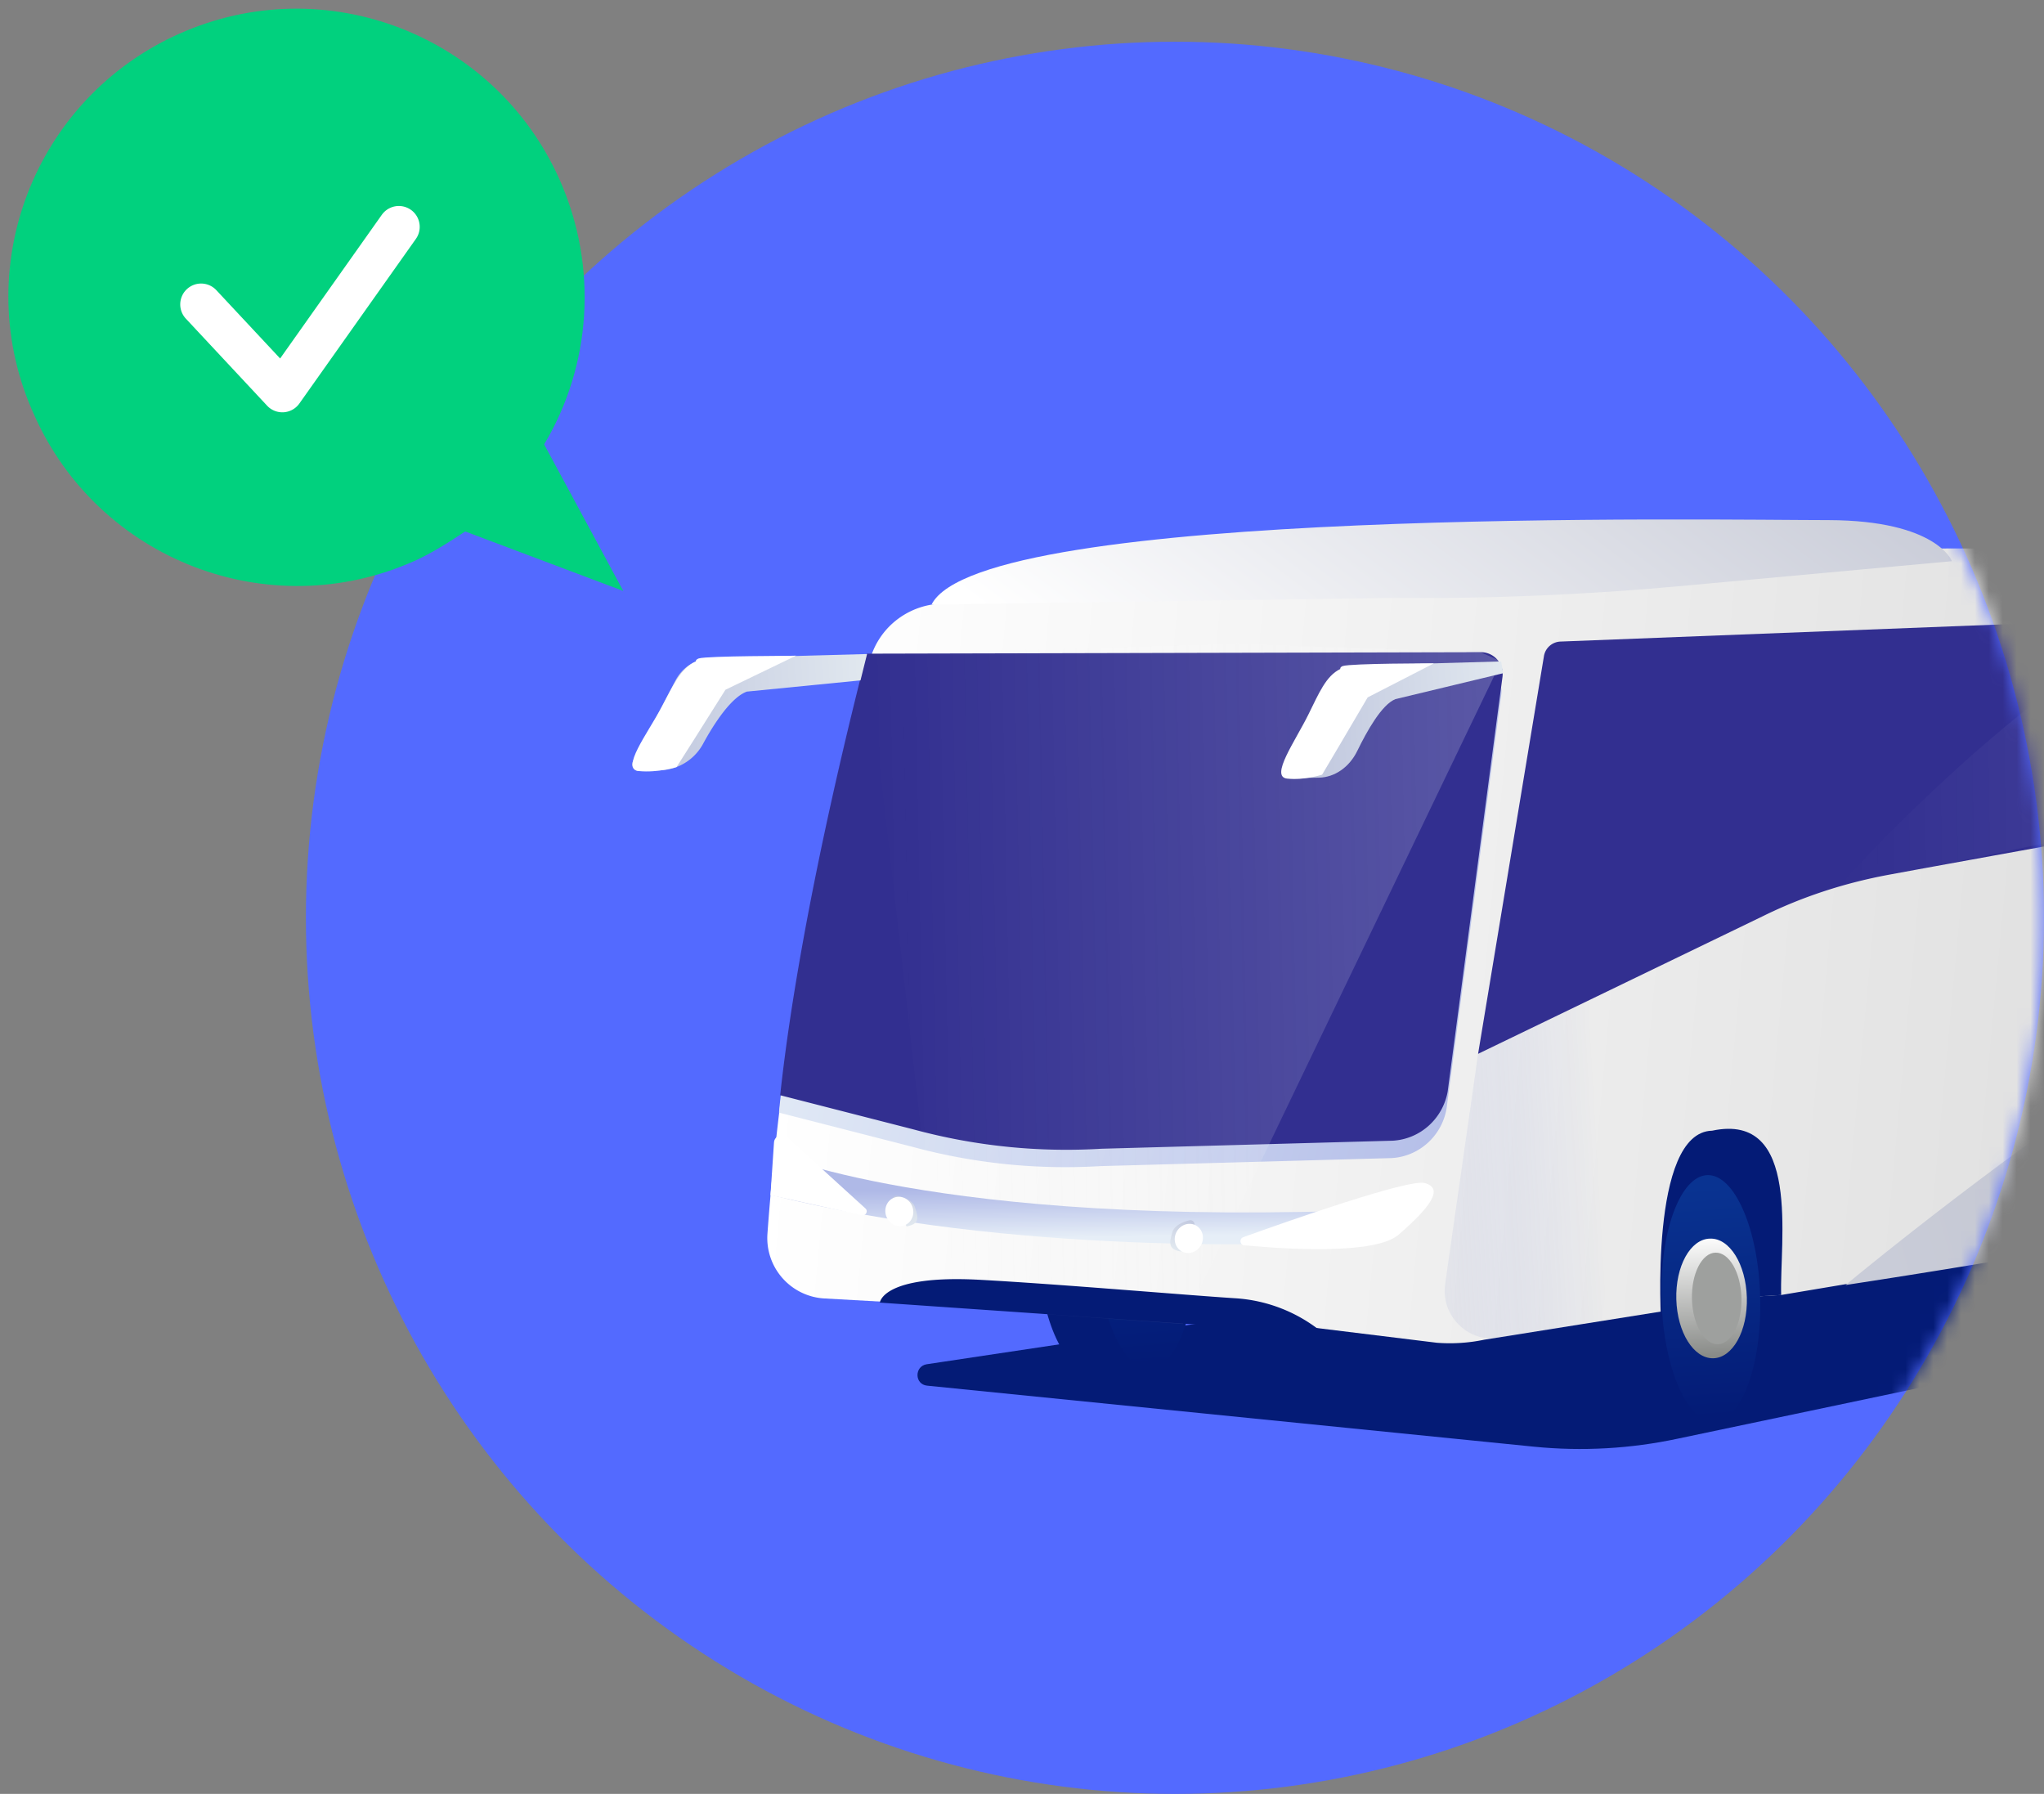 <svg viewBox="0 0 147 129" xmlns="http://www.w3.org/2000/svg" xmlns:xlink="http://www.w3.org/1999/xlink"><rect x="0" y="0" width="147" height="129" fill="#808080" stroke="none"/><defs><ellipse id="a" cx="62.962" cy="63" rx="62.5" ry="63"/><linearGradient x1="51.337%" y1="98.085%" x2="49.134%" y2="4.782%" id="c"><stop stop-color="#041B76" offset="0%"/><stop stop-color="#022D91" offset="100%"/></linearGradient><linearGradient x1="51.184%" y1="98.339%" x2="49.595%" y2="-.843%" id="d"><stop stop-color="#888A87" offset="0%"/><stop stop-color="#FDFDFD" offset="100%"/></linearGradient><linearGradient x1="98.843%" y1="51.926%" x2=".701%" y2="48.16%" id="e"><stop stop-color="#D3D3D3" offset="0%"/><stop stop-color="#FFF" offset="100%"/></linearGradient><linearGradient x1="51.363%" y1="97.988%" x2="49.159%" y2="4.685%" id="f"><stop stop-color="#041B76" offset="0%"/><stop stop-color="#093391" offset="100%"/></linearGradient><linearGradient x1="111.073%" y1="58.52%" x2="-2.489%" y2="36.509%" id="g"><stop stop-color="#AFB9E7" offset="0%"/><stop stop-color="#E6EEF7" offset="100%"/></linearGradient><linearGradient x1="51.048%" y1="98.442%" x2="49.459%" y2="-.739%" id="h"><stop stop-color="#888A87" offset="0%"/><stop stop-color="#FDFDFD" offset="100%"/></linearGradient><linearGradient x1="-.033%" y1="57.086%" x2="99.983%" y2="44.401%" id="i"><stop stop-color="#C9CCD8" offset="0%"/><stop stop-color="#B8BAC1" offset="100%"/></linearGradient><linearGradient x1=".528%" y1="50.48%" x2="100.482%" y2="49.599%" id="j"><stop stop-color="#FDFDFD" stop-opacity="0" offset="0%"/><stop stop-color="#FDFDFD" offset="100%"/></linearGradient><linearGradient x1="50.288%" y1="37.328%" x2="49.42%" y2="84.43%" id="k"><stop stop-color="#AFB9E7" offset="0%"/><stop stop-color="#E6EEF7" offset="100%"/></linearGradient><linearGradient x1="-.233%" y1="51.114%" x2="100.283%" y2="49.126%" id="l"><stop stop-color="#BEC5DD" offset="0%"/><stop stop-color="#E1E8EF" offset="100%"/></linearGradient><linearGradient x1="-.045%" y1="51.061%" x2="100.356%" y2="49.298%" id="m"><stop stop-color="#BEC5DD" offset="0%"/><stop stop-color="#E1E8EF" offset="100%"/></linearGradient><linearGradient x1="26.914%" y1="-15.786%" x2="73.154%" y2="95.156%" id="n"><stop stop-color="#BEC5DD" offset="0%"/><stop stop-color="#E1E8EF" offset="100%"/></linearGradient><linearGradient x1="72.37%" y1="-16.055%" x2="28.552%" y2="94.246%" id="o"><stop stop-color="#BEC5DD" offset="0%"/><stop stop-color="#E1E8EF" offset="100%"/></linearGradient><linearGradient x1="-.002%" y1="49.945%" x2="100.02%" y2="49.945%" id="p"><stop stop-color="#FDFDFD" stop-opacity="0" offset="0%"/><stop stop-color="#FDFDFD" offset="100%"/></linearGradient><linearGradient x1="99.983%" y1="44.401%" x2="-.033%" y2="57.086%" id="q"><stop stop-color="#C9CCD8" offset="0%"/><stop stop-color="#FFF" offset="100%"/></linearGradient><linearGradient x1="-29.882%" y1="56.416%" x2="79.796%" y2="48.86%" id="r"><stop stop-color="#D3D3D3" offset="0%"/><stop stop-color="#0C2BC0" stop-opacity="0" offset="100%"/></linearGradient></defs><g fill="none" fill-rule="evenodd"><g transform="translate(21.538 3)"><mask id="b" fill="#fff"><use xlink:href="#a"/></mask><use fill="#536AFF" xlink:href="#a"/><g mask="url(#b)"><g transform="rotate(-1 2044.933 -1324.457)" fill-rule="nonzero"><path d="M145.18 50.634l-9.723-.611 2.976 1.169-4.57-1.435-29.487-.85L20.64 59.985c-.903.133-.903 1.434 0 1.54l43.594 5.154c3.427.399 6.907.266 10.308-.398l68.725-13.203 2.284-.452-.265-.053c3.134-1.01-.107-1.94-.107-1.94z" fill="#041B76"/><path d="M72.763 47.393c-1.966.026-3.507 4.011-3.454 8.9.054 4.887 1.674 8.846 3.64 8.846l4.25-.054-.16-17.745-4.276.053zM32.224 42.877c-1.966.026-3.507 4.011-3.454 8.9.054 4.887 1.674 8.845 3.64 8.845l4.25-.053-.159-17.745-4.277.053z" fill="#041B76"/><path d="M11.423 8.9c.053 4.887-1.514 8.872-3.453 8.899-1.94.026-3.587-3.932-3.64-8.846C4.277 4.065 5.844.08 7.784.053c1.939-.026 3.613 3.958 3.64 8.846z" fill="url(#c)" transform="translate(28.69 42.77)"/><path d="M33.473 51.75c.026 2.39-1.09 4.33-2.498 4.33-1.408 0-2.55-1.913-2.576-4.277-.027-2.391 1.089-4.33 2.497-4.33 1.408-.027 2.577 1.886 2.577 4.277z" fill="url(#d)"/><path d="M139.416 4.065L97.974 2.683a113.118 113.118 0 0 0-9.006.027L55.336 4.144l-32.623 1.17c-2.231.026-4.223 1.354-5.074 3.4-1.328 3.16-2.789 8.899-4.356 16.417-1.461 7.013-3.055 15.54-3.932 25.264a4.352 4.352 0 0 0 3.958 4.728l33.26 2.444 10.786 1.515c1.142.106 2.285.053 3.4-.16l19.526-2.763 1.886-.08 44.47-6.667 10.893-1.62a4.244 4.244 0 0 0 2.789-1.648l2.338-3.028.053-.053a9.303 9.303 0 0 0 2.045-5.951l.904-26.937c2.869-7.12-6.243-6.11-6.243-6.11z" fill="url(#e)"/><path d="M73.507 58.046s-.664-13.841 3.905-13.868c6.455-1.248 4.702 8.05 4.755 11.902l-1.886.08-6.774 1.886z" fill="#041B76"/><path d="M80.653 56.213c.053 4.888-1.514 8.872-3.454 8.899-1.939.027-3.586-3.932-3.64-8.846-.052-4.915 1.515-8.873 3.454-8.9 1.94-.026 3.613 3.932 3.64 8.847z" fill="url(#f)"/><path d="M58.311 40.512c-.372 1.94-2.019 3.4-4.011 3.48l-20.96.213a42.015 42.015 0 0 1-13.469-1.62l-9.324-2.577c-.08.584-.16 1.142-.213 1.7l9.564 2.63a42.015 42.015 0 0 0 13.468 1.62l20.96-.212c1.993-.08 3.64-1.541 4.012-3.48L62.8 12.512a1.493 1.493 0 0 0-.16-.903l-4.33 28.903z" fill="url(#g)"/><path d="M10.44 40.46l9.564 2.63a42.015 42.015 0 0 0 13.469 1.62l20.96-.213c1.992-.08 3.64-1.54 4.011-3.48l4.463-29.753a1.567 1.567 0 0 0-1.514-1.78L17.214 8.82c.027.026-4.994 17.453-6.774 31.64z" fill="#322F90"/><path d="M79.696 56.213c.027 2.39-1.089 4.33-2.497 4.33s-2.55-1.913-2.577-4.277c-.026-2.391 1.09-4.33 2.498-4.33 1.408-.027 2.55 1.886 2.576 4.277z" fill="url(#h)"/><ellipse fill="#9EA09E" transform="rotate(-.541 77.527 56.246)" cx="77.527" cy="56.246" rx="1.78" ry="3.294"/><path d="M86.816 55.442s35.146-28.319 50.554-28.265c7.12.026 7.678 1.753 7.545 4.728-.08 1.86.16 4.57-.266 6.456-.239 1.01-1.54 2.55-1.833 4.595-.186 1.249-4.543 4.623-4.543 4.623-7.518 1.673-14.265 2.019-22.82 3.48a830.556 830.556 0 0 1-28.637 4.383z" fill="url(#i)"/><path fill="url(#j)" opacity=".2" d="M17.241 8.846l4.516 47.021 17.347 1.541 23.723-47.233-1.408-.665-17.506-.93z"/><path d="M54.034 51.643c-7.279.293-27.256.585-44.417-4.038l.345-2.922s13.017 5.898 46.676 4.65l-2.604 2.31z" fill="url(#k)"/><path d="M43.62 51.83c-.318-.027-.371-.479-.053-.585 3.268-1.116 11.955-3.985 13.097-3.666 1.435.398.346 1.78-1.94 3.692-1.752 1.435-8.288.877-11.103.558zM16.444 48.721l-5.552-5.233c-.345-.32-.93-.107-.957.372l-.318 3.772 6.588 1.567c.239.027.425-.292.239-.478z" fill="#FFF"/><path d="M42.903 55.628c-3.586-.292-12.459-1.222-18.33-1.647-7.013-.505-7.226 1.514-7.226 1.514L49.2 58.258a10.968 10.968 0 0 0-6.296-2.63z" fill="#041B76"/><path d="M17.241.08L6.004.186C4.94.186 3.984.77 3.454 1.7L.266 7.518a.47.47 0 0 0 .425.69l1.487-.026a3.641 3.641 0 0 0 3.162-1.86c.823-1.46 2.098-3.32 3.214-3.692l8.182-.664.505-1.886z" fill="url(#l)" transform="translate(0 8.767)"/><path d="M5.127 8.953c-.133.053-.212.106-.212.212-1.116.478-1.674 1.727-2.498 3.215-1.062 1.912-3.081 4.436-1.726 4.595 1.328.16 2.71-.239 2.71-.239s2.39-3.613 3.612-5.499l5.127-2.364c-.053.026-6.375-.106-7.013.08z" fill="#FFF"/><path d="M16.072.08L6.19.186C5.26.186 4.41.77 3.958 1.7L1.142 7.518c-.16.319.053.69.372.69h1.302c1.142 0 2.205-.717 2.79-1.859.743-1.46 1.832-3.32 2.815-3.692L16.205.93l-.133-.85z" fill="url(#m)" transform="translate(46.755 10.095)"/><path d="M51.43 10.307c-.132.054-.185.107-.185.213-1.036.478-1.568 1.727-2.338 3.214-.983 1.913-2.869 4.437-1.62 4.596 1.248.16 2.523-.239 2.523-.239s2.232-3.613 3.374-5.499l4.808-2.364s-5.95-.107-6.561.08z" fill="#FFF"/><path d="M19.977 48.641c.266.824.319 1.249-.61 1.408l-.957-1.753c-.133-.239.08-.531.345-.452.478.107 1.063.346 1.222.797z" fill="url(#n)"/><ellipse fill="#FFF" transform="rotate(-18.935 18.862 48.967)" cx="18.862" cy="48.967" rx="1" ry="1.063"/><path d="M38.467 50.793c-.266.824-.292 1.275.637 1.408l.93-1.78c.133-.239-.08-.531-.345-.451-.478.106-1.063.345-1.222.823z" fill="url(#o)"/><ellipse fill="#FFF" transform="rotate(-60.541 39.645 51.268)" cx="39.645" cy="51.268" rx="1.063" ry="1"/><path d="M60.676 38.36l5.233-28.504a1.253 1.253 0 0 1 1.222-1.036L142.71 7.2c.77-.027 1.408.663 1.302 1.434-.346 2.524-1.116 7.438-2.179 8.341-1.169.983-38.573 6.88-51.457 9.033-3.135.53-6.19 1.46-9.059 2.816L60.676 38.36z" fill="#322F90"/><path d="M86.816 26.805s20.721-22.82 36.13-22.767c11.555.027 22.155-.292 21.039 4.622-.24 1.01-.903 3.64-1.195 5.685-.186 1.249-.983 2.657-.983 2.657-7.518 1.674-18.065 3.055-26.619 4.516-14.744 2.524-28.372 5.287-28.372 5.287z" fill="url(#p)" opacity=".2"/><path d="M21.943 5.366l32.888.106c7.067.186 14.133.027 21.173-.504L95.37 3.533S94.334.584 86.55.425C78.714.292 25.636-1.647 21.943 5.366z" fill="url(#q)"/><path d="M58.019 54.858l2.657-16.497 11.529-5.34-2.922 24.68s-4.012.717-7.492 1.115c-2.231.292-4.144-1.7-3.772-3.958z" fill="url(#r)" opacity=".2"/></g></g></g><path d="M12.911 2.42c10.494-4.673 22.704.1 27.33 10.49 2.822 6.338 2.25 13.44-1.108 19.044l5.689 10.54-11.366-4.277c-1.155.763-2.413 1.572-3.66 2.127-10.494 4.672-22.703-.1-27.33-10.49C-2.31 19.404 2.418 7.091 12.912 2.418z" fill="#01D17E" fill-rule="nonzero"/><path d="M27.46 15.447a1.5 1.5 0 1 1 2.449 1.733L21.53 29.016a1.5 1.5 0 0 1-2.32.157l-5.836-6.251a1.5 1.5 0 1 1 2.193-2.047l4.579 4.904 7.313-10.332z" fill="#FFF" fill-rule="nonzero"/></g></svg>

